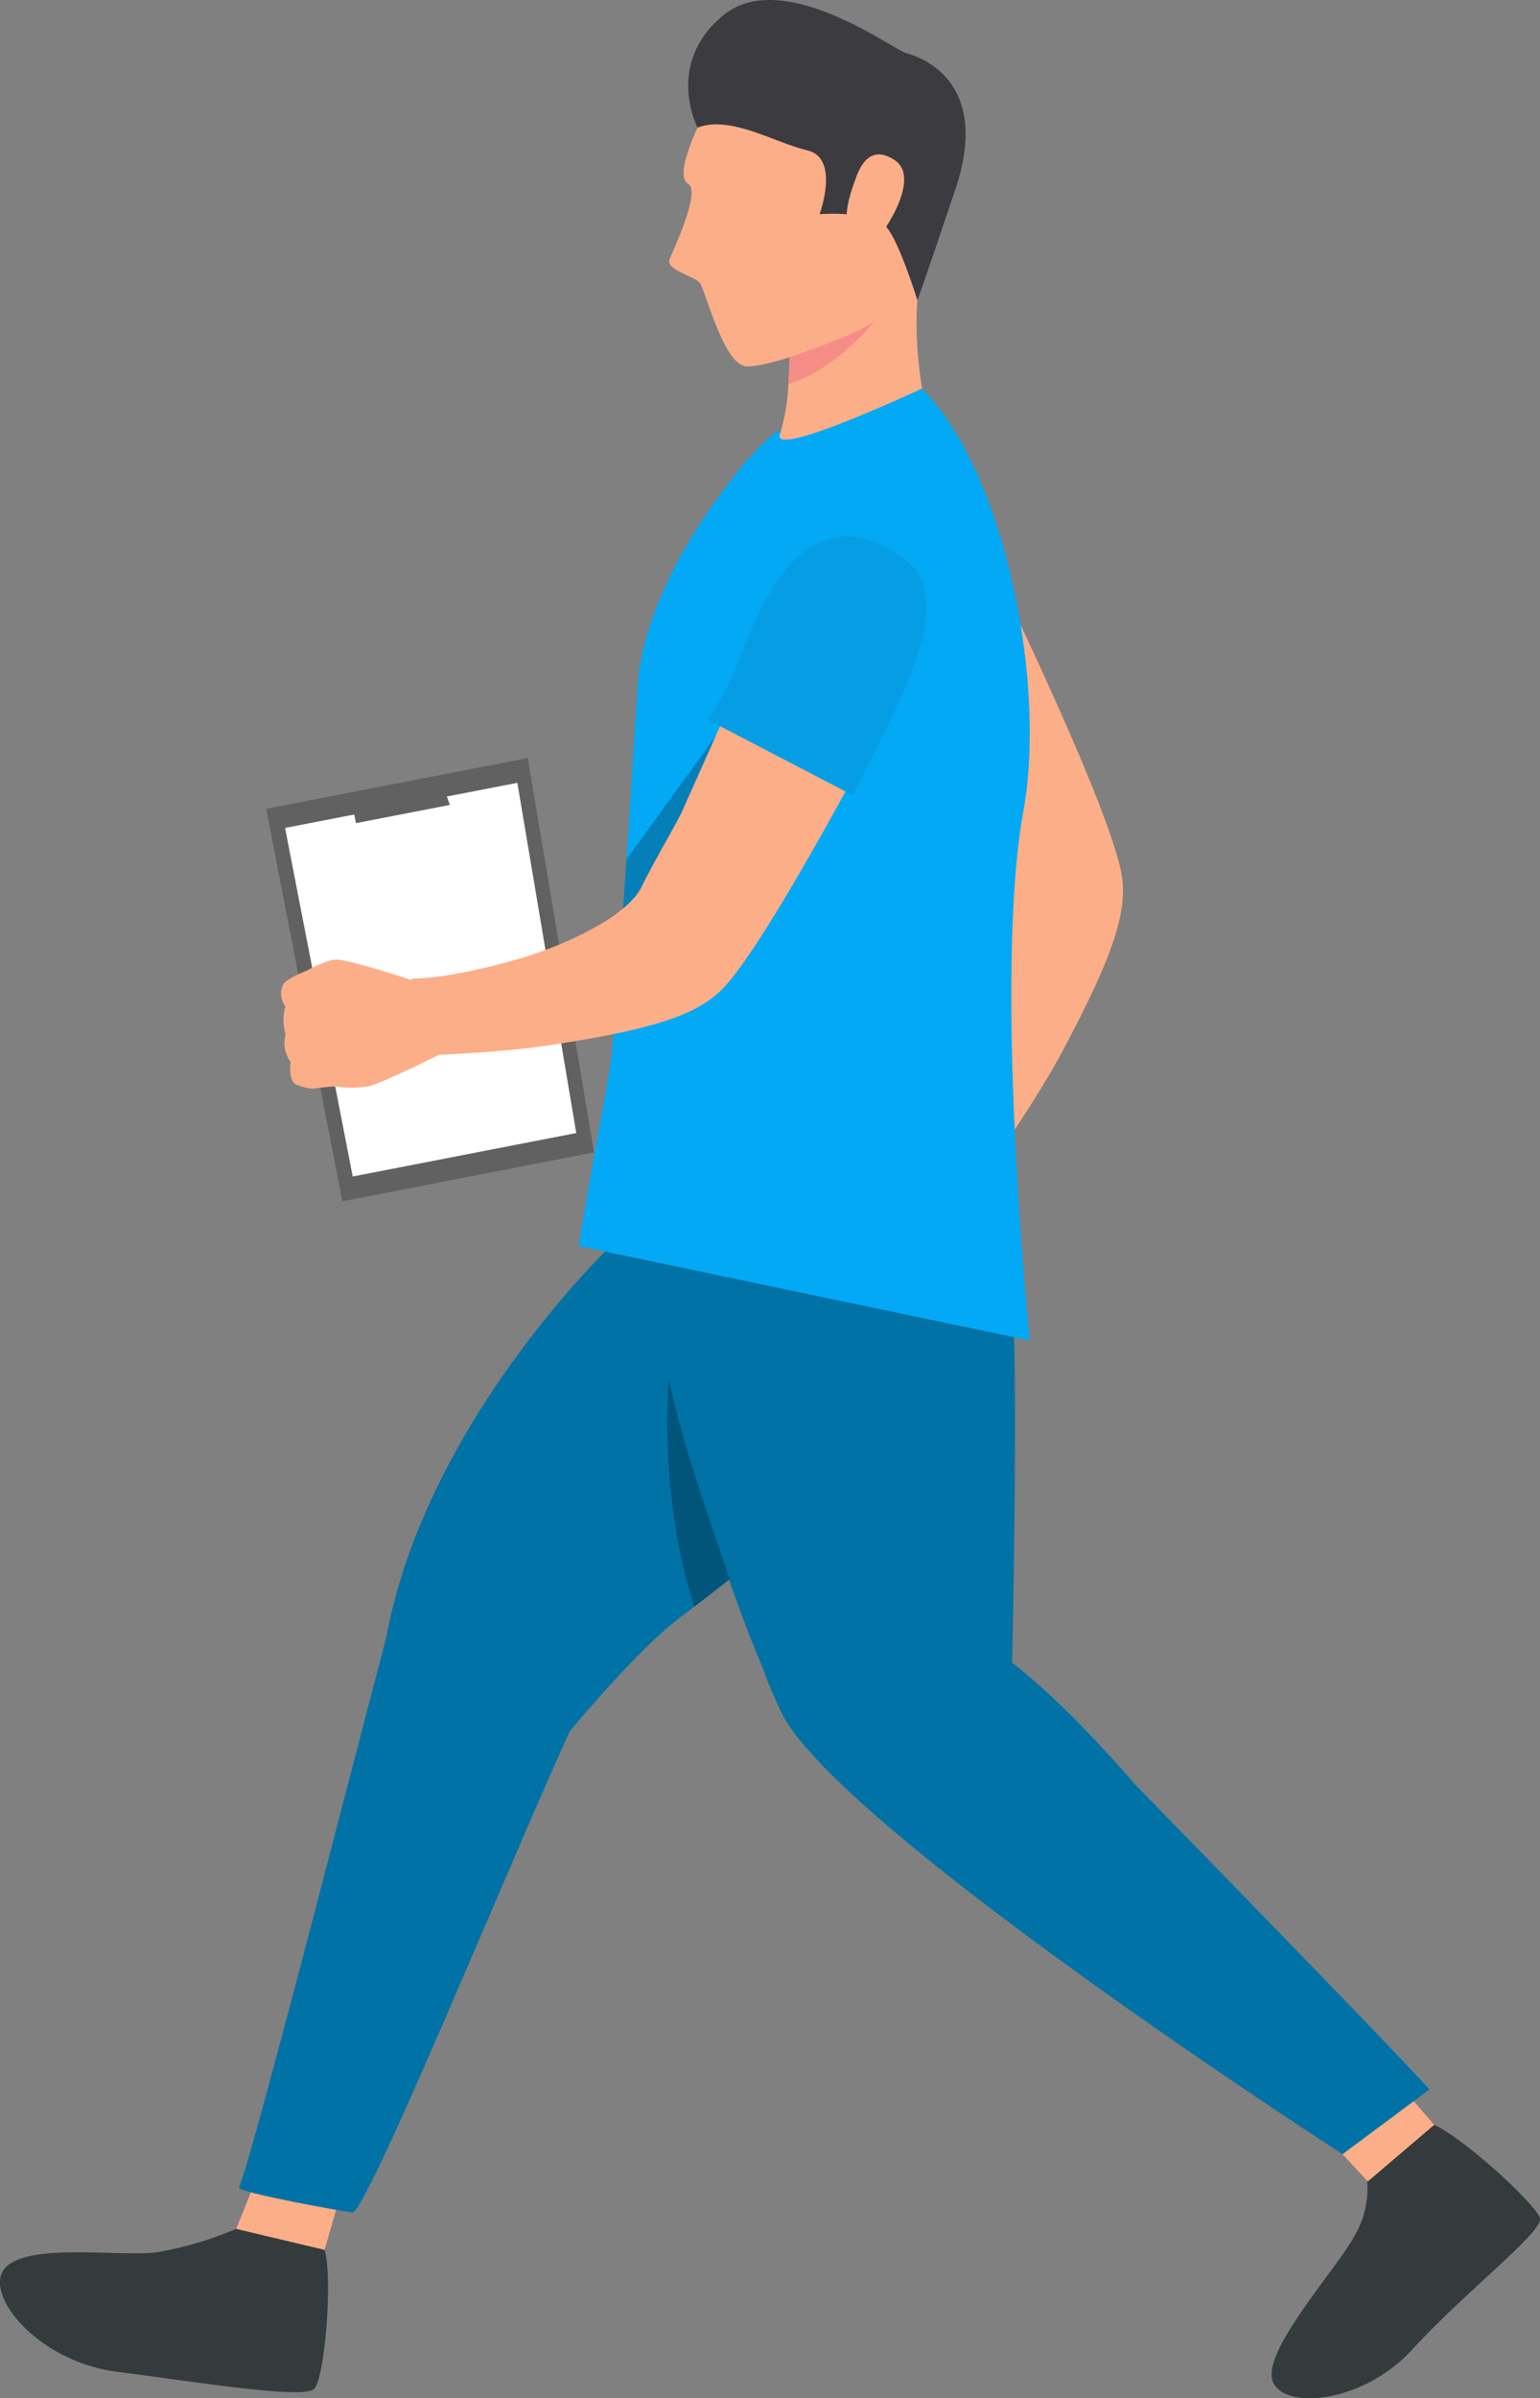 <svg xmlns="http://www.w3.org/2000/svg" width="206.992" height="322.117" viewBox="0 0 206.992 322.117">
  <rect x="0" y="0" width="206.992" height="322.117" fill="#808080" stroke="none"/>
  <g id="Group_1916" data-name="Group 1916" transform="translate(-1428.685 -741.014)">
    <g id="Group_1736" data-name="Group 1736" transform="translate(1428.685 741.014)">
      <path id="Path_13328" data-name="Path 13328" d="M775.568,1146.514a35.349,35.349,0,0,0,10.407,3.152s4.784-7.015,7.584-12.265c6.678-12.528,8.649-18.388,8.079-23.2-1.024-8.647-18.026-43.233-18.026-43.233l-18.873,7.285,14.448,25.677c1.349,2.631,3.089,6.908,4.886,10.386,2.356,4.558-.48,14.992-2.159,19.35C781.915,1133.668,778.836,1142.108,775.568,1146.514Z" transform="translate(-650.791 -996.136)" fill="#fcae88"/>
      <path id="Path_13329" data-name="Path 13329" d="M626.087,1647.037a12.5,12.5,0,0,1-1.609,7.307c-2.166,4.181-11.87,14.833-11.2,19.206s11.881,3.859,18.923-3.84,17.5-15.7,17.113-17.548-10.946-11.459-14.617-12.735S626.087,1647.037,626.087,1647.037Z" transform="translate(-442.331 -1354.191)" fill="#353a3d"/>
      <path id="Path_13330" data-name="Path 13330" d="M651.689,1635.314l3.966,4.27,8.918-7.6-4.1-4.755Z" transform="translate(-471.805 -1346.586)" fill="#fcae88"/>
      <path id="Path_13331" data-name="Path 13331" d="M743.134,1521.583c-4.351-4.936-39.46-40.858-39.46-40.858-17.907-20.642-24.913-21.186-24.913-21.186a104.193,104.193,0,0,0-10.667.932c-.882.122-3.758.093-4.68.244-11.4,1.846-11.719.548-7.553,9.886,6.855,15.358,75.592,59.672,75.592,59.672Z" transform="translate(-551.003 -1240.94)" fill="#0072a5"/>
      <path id="Path_13332" data-name="Path 13332" d="M1085.266,1677.567a47.632,47.632,0,0,1-10.593,3.13c-4.962.677-16.912-1.291-20.309,1.968s3.922,12.694,14.933,14.1,25.107,3.737,26.48,2.268,2.516-14.667,1.38-18.644S1085.266,1677.567,1085.266,1677.567Z" transform="translate(-1053.528 -1378.202)" fill="#353a3d"/>
      <path id="Path_13333" data-name="Path 13333" d="M1052.294,1662.06l-2.364,5.835,11.891,2.823,1.794-6.245Z" transform="translate(-1018.192 -1368.53)" fill="#fcae88"/>
      <path id="Path_13334" data-name="Path 13334" d="M975.1,1456.065s4.836-18.455-6.527,25.022c0,0-11.98,46.393-13.3,49.031-.311.625,15.018,3.43,15.3,3.319,2.668-1.065,26.531-60.5,32.462-71.482C1008.263,1452.291,975.1,1456.065,975.1,1456.065Z" transform="translate(-923.153 -1236.299)" fill="#0072a5"/>
      <path id="Path_13335" data-name="Path 13335" d="M873.029,1363.216l23.856,13.723s9.385-11.529,15.6-16.235c.639-.477,1.278-.962,1.926-1.465q1.376-1.043,2.754-2.124c.666-.522,1.34-1.054,2-1.583a93.382,93.382,0,0,0,11.131-10c6.758-7.8-8.035-57.134-26.716-35.13C903.58,1310.4,878.538,1333.916,873.029,1363.216Z" transform="translate(-821.086 -1143.45)" fill="#0072a5"/>
      <path id="Path_13336" data-name="Path 13336" d="M803.951,1304.14s11.756,54.015,23.342,72.388c0,0,19.677-6.634,28.715-10.178,0,0,.877-39.034.005-49.234C855.2,1307.6,803.951,1304.14,803.951,1304.14Z" transform="translate(-719.967 -1143.036)" fill="#0072a5"/>
      <path id="Path_13337" data-name="Path 13337" d="M859.221,1137.608s-4.956-48.539-.851-71.123c2.73-15.01-1.22-39.374-10.221-52.52a32.255,32.255,0,0,0-3.392-4.225s-18.171,4.814-19.989,6.083a37.264,37.264,0,0,0-4.712,4.965h0c-5.17,6.342-12.805,17.822-13.548,28.966-.539,8.106-.984,15.551-1.491,23.232-.152,2.338-.313,4.7-.481,7.1-.407,5.779-.871,11.832-1.452,18.5-.323,3.711-2.824,15.484-4.47,26.34Z" transform="translate(-720.812 -957.561)" fill="#03a9f4"/>
      <path id="Path_13338" data-name="Path 13338" d="M911.249,1399.951q1.376-1.043,2.753-2.124c.666-.522,1.34-1.054,2-1.583-.954-3.041-6.138-16.92-8.171-26.824C907.829,1369.42,906.327,1384.852,911.249,1399.951Z" transform="translate(-817.921 -1184.163)" fill="#01557a"/>
      <path id="Path_13339" data-name="Path 13339" d="M912.771,1159.66s10.576,16.072,12.45-23.62l-11.969,16.516C913.1,1154.895,912.938,1157.251,912.771,1159.66Z" transform="translate(-829.05 -1037.131)" fill="#057fb7"/>
      <path id="Path_13340" data-name="Path 13340" d="M855.573,979.155s-1.894-10.5.313-16.6S837.8,972.839,837.8,972.839s0,.849-.034,2.119c-.027.99-.082,2.24-.17,3.55a26.888,26.888,0,0,1-1.134,6.782C835.109,988.726,855.573,979.155,855.573,979.155Z" transform="translate(-731.627 -926.975)" fill="#fcae88"/>
      <path id="Path_13341" data-name="Path 13341" d="M837.114,893.422s-4.276,8.055-2.122,9.289c1.78,1.019-2.018,8.921-2.513,10.211s3.226,2.2,4.02,3.024,3.2,11,6.263,11.285,16.817-4.6,20.545-8.526,6.691-21.579,4.136-29S844.661,879.352,837.114,893.422Z" transform="translate(-742.506 -878.029)" fill="#fcae88"/>
      <path id="Path_13342" data-name="Path 13342" d="M823.172,885.847s-4.476-8.638,3.508-15.121,22.86,4.7,24.531,5.122,11.58,3.581,6.608,18.319c-4.512,13.371-5.091,14.88-5.091,14.88s-2.741-8.887-4.485-10.135c-2.723-1.95-8.663-1.438-8.663-1.438s2.782-7.537-1.65-8.571S827.638,884.156,823.172,885.847Z" transform="translate(-729.416 -868.709)" fill="#3b3b40"/>
      <path id="Path_13343" data-name="Path 13343" d="M845.3,928.452c.383-1.034,1.616-5.474,5.436-2.9s-2.3,10.971-2.959,11.083S842.071,937.151,845.3,928.452Z" transform="translate(-730.449 -904.023)" fill="#fcae88"/>
      <path id="Path_13344" data-name="Path 13344" d="M854.712,993.493C861,991.8,866.39,984.98,866.39,984.98c-1.718,1.677-11.508,4.963-11.508,4.963C854.854,990.933,854.8,992.184,854.712,993.493Z" transform="translate(-748.737 -941.962)" fill="#f58d86"/>
      <path id="Path_13345" data-name="Path 13345" d="M956.9,1150.706l10.238,52.712,33.833-6.571-8.916-52.968Z" transform="translate(-921.122 -1042.07)" fill="#616161"/>
      <path id="Path_13346" data-name="Path 13346" d="M963.36,1158.944l9.091,46.815,30.047-5.838-7.919-47.04Z" transform="translate(-925.043 -1047.741)" fill="#fff"/>
      <path id="Path_13347" data-name="Path 13347" d="M1009.926,1157.922l-.636-3.285,12.147-2.357,1.11,3.193Z" transform="translate(-962.087 -1047.362)" fill="#616161"/>
      <path id="Path_13348" data-name="Path 13348" d="M1015.224,1233.8a7.331,7.331,0,0,0,2.272.581s1.421-.192,2.438-.266a6.155,6.155,0,0,1,.788-.022,13.461,13.461,0,0,0,4.292-.037c1.865-.4,9.457-4.225,9.457-4.225l-.9-4.691-.218-4.51s-11.066-3.763-12.846-3.585c-.174.019-.348.045-.507.078a17.122,17.122,0,0,0-3.245,1.391c-.281.093-3.012,1.191-3.278,2.028a2.872,2.872,0,0,0,.366,2.771,6.866,6.866,0,0,0,.03,3.777,4.274,4.274,0,0,0,.692,3.707S1014.148,1233.008,1015.224,1233.8Z" transform="translate(-975.491 -1088.158)" fill="#fcae88"/>
      <path id="Path_13349" data-name="Path 13349" d="M846.24,1139.9a35.435,35.435,0,0,0,3.667,10.238s8.486-.337,14.371-1.217c14.039-2.094,19.923-4,23.447-7.326,6.333-5.972,23.988-40.233,23.988-40.233l-17.091-10.818-12.02,26.9c-1.31,2.653-3.709,6.6-5.433,10.112-2.259,4.61-12.329,8.547-16.828,9.794C860.341,1137.344,851.727,1139.9,846.24,1139.9Z" transform="translate(-790.926 -1008.465)" fill="#fcae88"/>
      <path id="Path_13350" data-name="Path 13350" d="M836.084,1088.116l19.428,10.1s3.852-7.455,4.98-9.879c3.236-6.948,8.24-17.452,1.947-21.889-13.581-9.575-19.42,6.316-22.756,15.029A46.533,46.533,0,0,1,836.084,1088.116Z" transform="translate(-740.912 -991.419)" fill="#059ee4"/>
    </g>
  </g>
</svg>
